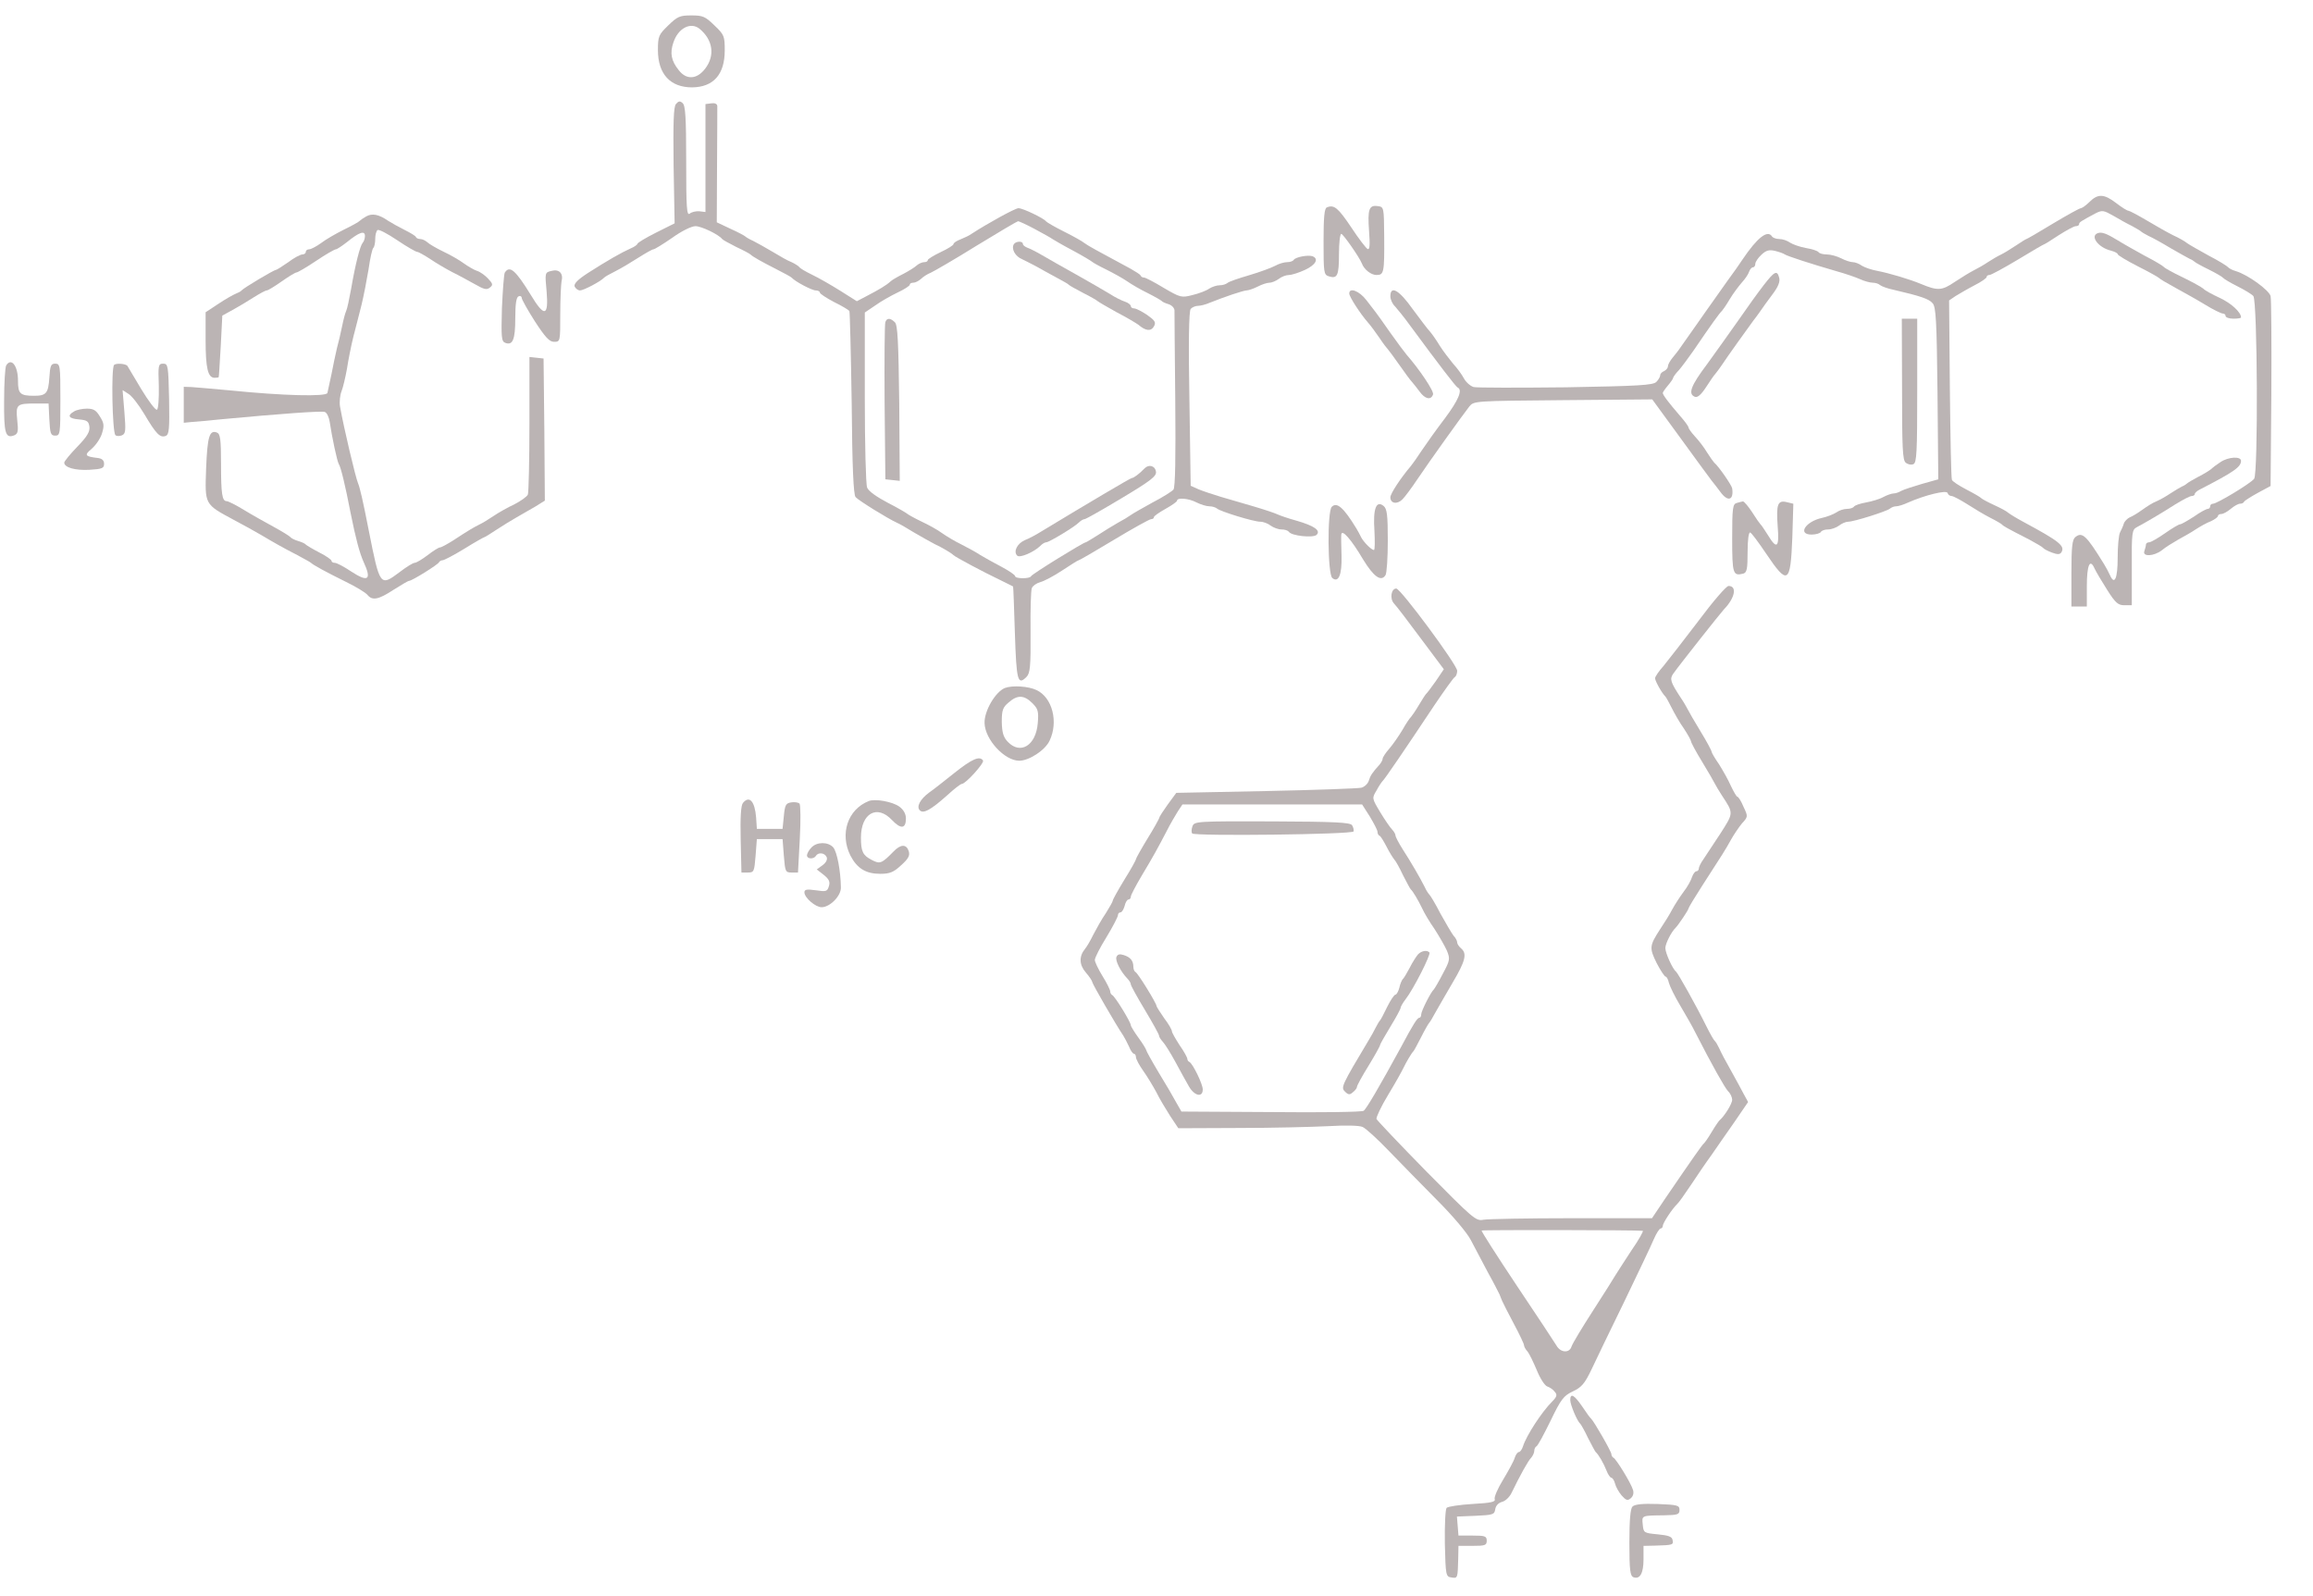  <svg  version="1.0" xmlns="http://www.w3.org/2000/svg"  width="900pt" height="621pt" viewBox="0 0 900 621"  preserveAspectRatio="xMidYMid meet">  <g transform="translate(0,621) scale(0.1,-0.1)" fill="#bbb4b4" stroke="none"> <path d="M2600 6111 c-37 -36 -40 -42 -40 -96 0 -93 48 -145 133 -145 83 1 127 50 127 144 0 55 -2 61 -40 97 -36 35 -45 39 -90 39 -45 0 -54 -4 -90 -39z m122 -13 c52 -43 61 -104 22 -155 -32 -42 -73 -45 -103 -6 -29 36 -35 66 -21 107 18 56 67 82 102 54z"/> <path d="M2630 5805 c-9 -11 -11 -71 -9 -239 l4 -225 -72 -36 c-40 -20 -73 -40 -73 -44 0 -3 -12 -12 -27 -18 -34 -15 -90 -47 -165 -95 -40 -26 -56 -42 -52 -53 4 -8 13 -15 21 -15 14 0 80 35 93 49 3 4 23 15 45 26 22 11 62 35 90 53 27 17 53 32 58 32 4 0 37 20 73 45 36 26 75 45 90 45 23 0 90 -32 104 -50 3 -4 28 -17 55 -31 28 -13 52 -26 55 -29 9 -9 45 -29 100 -57 30 -15 57 -30 60 -33 13 -15 79 -50 94 -50 9 0 16 -4 16 -8 0 -5 25 -21 55 -37 31 -15 57 -31 60 -35 2 -4 6 -165 9 -359 2 -250 7 -355 15 -365 11 -13 124 -83 161 -100 8 -3 38 -20 65 -37 28 -16 64 -37 80 -45 32 -15 67 -36 75 -44 8 -8 119 -67 178 -95 28 -14 53 -26 54 -27 1 -2 4 -84 7 -182 6 -185 11 -204 45 -170 14 14 17 39 16 173 -1 86 1 163 5 173 4 9 18 19 33 23 15 4 53 24 86 46 32 21 60 39 63 39 3 0 65 36 138 80 73 44 138 80 144 80 6 0 11 3 11 8 0 4 20 18 45 32 25 14 45 28 45 32 0 13 46 9 76 -7 16 -8 38 -15 50 -15 11 0 24 -4 30 -9 12 -11 142 -51 168 -51 12 0 30 -7 40 -15 11 -8 30 -15 42 -15 13 0 25 -4 29 -9 9 -16 95 -25 108 -12 17 17 -9 35 -78 55 -33 9 -67 21 -75 25 -8 4 -49 18 -90 30 -41 12 -100 29 -130 38 -30 9 -69 22 -86 29 l-31 14 -5 337 c-4 216 -2 343 5 351 5 6 18 12 28 12 10 0 30 5 46 12 60 24 129 47 143 48 8 0 28 7 44 15 15 8 36 15 45 15 10 0 26 7 37 15 10 8 28 15 39 15 11 0 39 9 63 20 41 19 55 43 29 53 -17 6 -66 -3 -73 -14 -3 -5 -14 -9 -26 -9 -11 0 -32 -6 -46 -14 -15 -8 -61 -25 -102 -37 -41 -12 -79 -25 -84 -30 -6 -5 -19 -9 -31 -9 -11 0 -29 -6 -40 -13 -11 -8 -40 -19 -65 -25 -43 -11 -47 -10 -112 28 -36 22 -71 40 -76 40 -6 0 -12 3 -14 8 -1 4 -19 15 -38 26 -130 70 -167 90 -180 100 -8 7 -44 27 -80 45 -36 18 -67 36 -70 40 -9 12 -90 51 -107 51 -13 0 -120 -59 -183 -100 -8 -6 -27 -15 -42 -21 -16 -6 -28 -14 -28 -19 0 -4 -22 -18 -50 -31 -27 -13 -50 -27 -50 -31 0 -5 -6 -8 -14 -8 -8 0 -21 -6 -28 -12 -7 -7 -31 -22 -52 -33 -22 -11 -45 -24 -51 -30 -16 -15 -45 -32 -91 -56 l-40 -21 -65 41 c-35 22 -84 50 -109 62 -25 12 -47 25 -50 30 -3 4 -17 13 -30 19 -14 5 -47 24 -75 41 -27 16 -61 35 -75 42 -14 6 -27 14 -30 17 -3 3 -29 17 -58 30 l-53 25 1 220 c1 121 1 226 1 233 -1 8 -10 12 -23 10 l-23 -3 0 -210 0 -210 -24 3 c-13 1 -30 -3 -37 -9 -12 -10 -14 23 -14 204 0 169 -3 217 -14 226 -10 9 -16 8 -26 -4z m1396 -486 c32 -17 64 -35 69 -39 6 -4 42 -25 80 -45 39 -21 72 -41 75 -44 3 -3 28 -17 55 -30 28 -14 64 -34 80 -45 17 -12 53 -33 80 -46 28 -14 52 -28 55 -31 3 -4 15 -9 28 -13 12 -4 22 -15 22 -24 0 -9 1 -167 3 -350 2 -223 0 -338 -7 -347 -6 -7 -42 -30 -81 -50 -38 -21 -77 -43 -85 -49 -8 -6 -31 -20 -50 -30 -19 -11 -54 -32 -78 -48 -24 -15 -45 -28 -47 -28 -9 0 -210 -124 -213 -132 -5 -11 -62 -10 -62 0 0 5 -24 21 -52 36 -29 15 -66 36 -83 46 -16 11 -50 29 -75 42 -25 12 -58 32 -75 44 -16 12 -52 32 -80 45 -27 13 -52 27 -55 30 -3 3 -37 23 -76 43 -42 22 -75 45 -80 59 -5 12 -9 170 -9 351 l0 330 40 27 c22 16 61 38 88 51 26 12 47 26 47 30 0 5 6 8 14 8 8 0 21 7 30 15 8 8 25 19 38 24 13 6 93 52 178 105 85 52 158 95 161 95 3 1 33 -13 65 -30z"/> <path d="M3945 5260 c-11 -18 5 -48 33 -59 15 -7 54 -27 87 -46 33 -18 67 -37 75 -41 8 -4 17 -10 20 -13 3 -3 28 -17 55 -31 28 -14 52 -28 55 -31 3 -3 37 -23 75 -44 39 -20 77 -43 85 -49 28 -24 49 -26 60 -6 9 16 4 23 -27 45 -21 14 -43 25 -50 25 -7 0 -13 4 -13 9 0 5 -10 13 -22 17 -13 4 -39 17 -59 30 -20 12 -78 46 -130 75 -52 29 -112 63 -134 76 -22 13 -48 26 -57 29 -10 4 -18 10 -18 15 0 12 -27 11 -35 -1z"/> <path d="M3445 4957 c-3 -7 -4 -147 -3 -312 l3 -300 28 -3 28 -3 -2 302 c-3 238 -6 305 -17 315 -17 17 -31 18 -37 1z"/> <path d="M4453 4387 c-20 -21 -42 -37 -49 -37 -5 0 -174 -100 -354 -209 -19 -12 -47 -27 -63 -33 -29 -13 -45 -44 -29 -60 10 -10 64 13 90 38 7 8 18 14 23 14 11 0 109 59 127 77 7 7 17 13 22 13 5 0 70 37 145 82 112 67 135 85 133 102 -3 24 -28 31 -45 13z"/> <path d="M8130 5424 c-13 -13 -29 -24 -33 -24 -5 0 -54 -27 -109 -60 -54 -33 -101 -60 -103 -60 -2 0 -21 -12 -42 -26 -21 -14 -47 -30 -58 -35 -11 -5 -33 -18 -50 -29 -16 -11 -41 -25 -55 -32 -14 -7 -47 -27 -74 -45 -50 -34 -66 -35 -131 -8 -43 18 -123 42 -170 51 -22 4 -49 13 -60 20 -11 8 -27 14 -36 14 -9 0 -30 7 -45 15 -16 8 -41 15 -56 15 -15 0 -29 4 -32 9 -4 5 -25 12 -49 16 -23 4 -51 14 -62 21 -11 8 -29 14 -42 14 -12 0 -25 5 -28 10 -17 27 -57 -4 -115 -90 -8 -13 -35 -51 -60 -85 -25 -35 -51 -72 -58 -82 -7 -10 -35 -49 -62 -88 -27 -38 -55 -78 -62 -88 -7 -11 -21 -28 -30 -39 -10 -12 -18 -27 -18 -33 0 -7 -7 -15 -15 -19 -8 -3 -15 -10 -15 -16 0 -6 -7 -18 -15 -26 -13 -13 -70 -16 -351 -21 -185 -2 -347 -2 -360 1 -13 4 -30 19 -38 34 -8 15 -27 41 -42 57 -14 17 -38 48 -52 70 -13 22 -31 47 -38 55 -8 8 -38 48 -67 87 -53 75 -87 94 -87 50 0 -12 8 -30 18 -39 9 -10 36 -43 59 -75 115 -156 178 -238 185 -241 20 -9 3 -49 -50 -120 -32 -42 -72 -98 -90 -125 -17 -26 -36 -53 -42 -60 -40 -47 -80 -108 -80 -122 0 -24 26 -29 47 -8 10 10 36 45 58 78 47 70 176 250 202 283 18 22 18 22 365 25 l347 3 108 -148 c59 -82 115 -157 123 -168 8 -10 24 -30 34 -44 29 -40 53 -33 46 14 -2 12 -52 85 -70 100 -3 3 -16 21 -28 40 -11 19 -33 47 -47 62 -14 15 -25 31 -25 35 0 4 -15 25 -33 45 -43 50 -67 81 -67 89 0 3 9 16 20 29 11 13 20 26 20 29 0 3 10 18 23 31 12 14 37 48 56 75 70 103 104 150 111 155 3 3 17 23 30 45 13 22 35 51 47 65 13 14 26 33 29 43 3 9 10 17 15 17 5 0 9 6 9 13 0 8 11 24 24 36 18 17 30 20 52 15 16 -4 34 -10 39 -14 11 -7 100 -36 200 -65 33 -9 74 -23 92 -31 17 -8 40 -14 50 -14 10 0 23 -4 28 -9 6 -5 30 -14 55 -19 103 -24 136 -35 150 -52 13 -14 16 -68 19 -351 l3 -334 -64 -18 c-34 -10 -71 -22 -80 -27 -10 -6 -23 -10 -30 -10 -7 0 -25 -6 -40 -14 -14 -8 -45 -17 -67 -21 -23 -4 -43 -11 -47 -16 -3 -5 -15 -9 -27 -9 -13 0 -31 -6 -42 -14 -11 -7 -36 -17 -55 -21 -65 -14 -97 -65 -41 -65 17 0 33 5 36 10 3 6 16 10 29 10 12 0 31 7 42 15 10 8 26 15 35 15 23 0 152 41 163 51 6 5 16 9 24 9 8 0 28 6 45 14 68 30 151 50 155 38 2 -7 9 -12 16 -12 6 0 34 -15 61 -32 28 -18 68 -42 90 -53 22 -11 42 -23 45 -26 5 -6 17 -13 107 -59 26 -14 50 -28 53 -32 3 -4 18 -12 34 -18 22 -8 31 -8 37 1 15 25 -8 43 -149 119 -26 14 -52 30 -58 35 -6 6 -31 19 -55 30 -24 11 -46 23 -49 26 -3 4 -29 19 -58 34 -29 15 -55 32 -57 38 -3 7 -6 166 -8 355 l-3 343 25 17 c15 9 47 28 74 42 26 13 47 28 47 32 0 5 5 8 11 8 6 0 56 27 111 60 54 33 101 60 103 60 2 0 27 16 56 35 30 19 59 35 66 35 7 0 13 3 13 8 0 7 6 11 64 42 26 13 31 12 70 -10 22 -13 54 -31 71 -39 16 -9 32 -18 35 -21 3 -3 16 -11 30 -18 14 -6 52 -27 85 -47 33 -19 67 -38 75 -42 8 -3 17 -9 20 -12 3 -3 28 -17 55 -30 28 -14 52 -28 55 -32 3 -4 28 -19 56 -33 28 -14 56 -31 62 -38 16 -20 19 -692 3 -711 -15 -19 -145 -97 -160 -97 -6 0 -11 -4 -11 -10 0 -5 -4 -10 -9 -10 -6 0 -30 -13 -54 -30 -25 -16 -49 -30 -54 -30 -5 0 -32 -16 -59 -35 -27 -19 -55 -35 -61 -35 -7 0 -13 -4 -13 -9 0 -5 -3 -16 -6 -25 -9 -23 37 -21 68 3 13 11 42 29 63 41 22 12 54 30 70 41 17 11 42 25 58 31 15 7 27 16 27 20 0 4 6 8 13 8 8 0 24 9 37 20 13 11 29 20 36 20 7 0 14 3 16 8 2 4 26 19 53 34 l50 27 3 358 c1 197 0 368 -3 381 -6 23 -88 83 -135 97 -14 4 -27 11 -30 15 -3 4 -36 25 -75 45 -38 21 -77 43 -85 49 -8 7 -33 21 -55 31 -22 11 -68 37 -103 58 -34 20 -66 37 -70 37 -5 0 -26 13 -48 30 -47 36 -71 37 -104 4z"/> <path d="M5163 5403 c-10 -3 -13 -40 -13 -133 0 -120 1 -129 20 -135 34 -11 40 3 40 86 0 43 4 79 9 79 7 0 70 -90 80 -115 9 -24 36 -45 57 -45 29 0 31 9 30 150 -1 113 -1 115 -25 118 -34 5 -40 -12 -34 -96 4 -53 3 -74 -5 -71 -6 2 -35 40 -64 84 -51 76 -67 90 -95 78z"/> <path d="M1425 5368 c-11 -6 -22 -14 -25 -17 -3 -4 -30 -19 -61 -34 -32 -16 -72 -39 -90 -53 -18 -13 -39 -24 -46 -24 -7 0 -13 -4 -13 -10 0 -5 -6 -10 -13 -10 -8 0 -33 -13 -55 -30 -23 -16 -45 -30 -48 -30 -8 0 -127 -71 -134 -80 -3 -4 -13 -9 -23 -13 -10 -4 -40 -21 -67 -39 l-50 -33 0 -108 c0 -110 9 -147 35 -147 8 0 16 1 16 3 1 1 4 55 8 121 l6 118 40 22 c22 12 59 34 82 49 24 15 46 27 51 27 5 0 31 16 58 35 27 19 53 35 58 35 4 0 39 20 76 45 37 25 72 45 77 45 4 0 24 13 43 28 48 39 70 46 70 24 0 -10 -4 -22 -9 -27 -10 -12 -28 -81 -45 -180 -7 -38 -15 -77 -19 -85 -4 -8 -11 -35 -16 -60 -5 -25 -14 -63 -20 -85 -5 -22 -15 -67 -21 -100 -7 -33 -14 -66 -16 -74 -5 -15 -171 -11 -379 10 -66 6 -133 12 -150 13 l-30 1 0 -70 0 -70 30 3 c17 1 71 6 120 11 226 21 387 33 399 28 8 -3 16 -20 19 -39 9 -61 29 -153 35 -163 8 -11 26 -86 46 -190 21 -104 35 -156 51 -192 32 -69 18 -80 -48 -37 -28 19 -57 34 -64 34 -7 0 -13 3 -13 8 0 4 -21 19 -47 32 -27 14 -50 28 -53 31 -3 4 -16 10 -30 14 -14 4 -27 11 -30 15 -3 4 -32 22 -65 40 -33 18 -85 47 -116 66 -31 19 -61 34 -67 34 -18 0 -22 29 -22 146 0 95 -3 116 -16 121 -29 11 -37 -15 -42 -139 -5 -143 -7 -139 108 -201 36 -19 83 -45 105 -58 49 -29 80 -47 142 -79 26 -14 50 -27 53 -30 8 -8 57 -35 136 -74 39 -19 77 -42 84 -51 19 -23 43 -18 101 20 30 19 57 35 61 35 11 0 112 63 116 72 2 4 8 8 14 8 6 0 44 20 85 45 40 25 76 45 78 45 2 0 23 13 47 29 24 16 59 37 78 48 19 11 52 30 73 42 l37 23 -2 277 -3 276 -27 3 -28 3 0 -260 c0 -142 -3 -266 -6 -275 -3 -8 -27 -25 -52 -38 -26 -12 -63 -33 -82 -46 -19 -13 -44 -28 -55 -33 -22 -11 -41 -22 -102 -62 -24 -15 -46 -27 -51 -27 -5 0 -26 -13 -48 -30 -21 -16 -44 -30 -51 -30 -6 0 -32 -16 -58 -36 -76 -57 -77 -56 -120 161 -23 118 -35 169 -42 185 -10 24 -55 214 -70 298 -3 18 0 45 6 60 6 15 15 54 21 87 5 33 16 89 25 125 9 36 24 92 32 125 8 33 20 95 27 137 6 42 14 80 19 84 4 4 7 20 7 35 0 15 4 30 9 34 6 3 40 -15 77 -40 37 -25 72 -45 77 -45 5 0 28 -13 51 -28 22 -15 61 -38 86 -51 25 -12 64 -34 88 -47 35 -20 46 -23 58 -13 13 10 12 15 -7 35 -12 13 -32 27 -43 30 -12 4 -34 17 -51 29 -16 12 -52 33 -80 46 -27 13 -56 30 -63 37 -7 6 -19 12 -27 12 -7 0 -15 3 -17 8 -1 4 -21 16 -43 27 -22 11 -51 27 -65 36 -36 25 -62 30 -85 17z"/> <path d="M8163 5303 c-32 -11 1 -56 50 -68 15 -4 27 -10 27 -14 0 -4 35 -25 78 -47 42 -21 79 -42 82 -45 3 -4 32 -21 65 -39 33 -18 85 -47 116 -66 31 -19 62 -34 68 -34 6 0 11 -4 11 -10 0 -5 14 -10 30 -10 17 0 30 2 30 5 0 20 -38 55 -83 76 -28 13 -58 29 -64 36 -7 6 -43 26 -80 44 -38 18 -70 36 -73 40 -3 4 -36 24 -75 44 -38 21 -86 48 -105 60 -44 27 -62 33 -77 28z"/> <path d="M1964 5149 c-3 -6 -8 -69 -11 -139 -3 -113 -2 -128 13 -134 29 -11 39 12 39 96 0 56 4 82 13 85 6 3 12 0 12 -6 0 -6 23 -47 51 -91 41 -63 57 -80 75 -80 24 0 24 1 24 108 0 59 3 116 5 127 8 31 -9 49 -39 41 -26 -6 -26 -7 -19 -81 8 -97 -9 -100 -62 -12 -59 96 -82 116 -101 86z"/> <path d="M6863 5101 c-21 -27 -65 -88 -98 -136 -33 -47 -88 -124 -122 -171 -64 -85 -76 -117 -48 -128 10 -4 24 8 43 37 15 23 31 47 37 53 5 6 17 22 25 34 18 28 105 149 122 172 7 9 20 26 28 38 8 12 29 41 47 65 22 29 30 49 26 64 -8 31 -18 26 -60 -28z"/> <path d="M5250 5068 c0 -13 44 -80 72 -112 10 -11 30 -38 45 -60 15 -23 31 -43 34 -46 3 -3 23 -30 44 -60 21 -30 43 -60 49 -66 6 -7 20 -24 30 -38 21 -29 44 -34 52 -11 5 12 -53 98 -103 155 -7 8 -36 47 -63 85 -27 39 -53 75 -57 80 -5 6 -21 27 -37 48 -27 35 -66 50 -66 25z"/> <path d="M7401 4696 c0 -227 2 -276 14 -286 8 -7 22 -10 30 -6 13 5 15 45 15 286 l0 280 -30 0 -30 0 1 -274z"/> <path d="M24 4788 c-4 -7 -8 -68 -8 -136 -1 -128 5 -149 39 -136 15 6 17 16 12 60 -6 61 -2 64 73 64 l49 0 3 -62 c3 -55 5 -63 23 -63 19 0 20 7 20 140 0 133 -1 140 -20 140 -17 0 -20 -8 -23 -55 -4 -60 -12 -70 -59 -70 -55 0 -63 8 -63 59 0 58 -26 91 -46 59z"/> <path d="M444 4790 c-12 -12 -7 -260 5 -273 4 -4 15 -5 25 -1 15 6 16 17 10 91 l-7 85 22 -14 c13 -7 41 -43 63 -80 45 -76 61 -93 83 -84 13 5 15 27 13 143 -3 130 -4 138 -23 138 -19 0 -20 -6 -17 -87 1 -48 -2 -89 -7 -92 -5 -4 -33 33 -62 81 -29 49 -53 89 -53 89 -6 9 -44 12 -52 4z"/> <path d="M288 4609 c-28 -16 -21 -28 20 -31 31 -3 37 -7 40 -29 2 -19 -9 -38 -48 -78 -27 -28 -50 -56 -50 -61 0 -19 42 -31 98 -28 49 3 57 6 57 23 0 14 -8 21 -25 23 -50 6 -53 11 -23 36 16 14 34 40 40 60 9 29 8 40 -8 65 -15 25 -25 31 -51 31 -18 0 -41 -5 -50 -11z"/> <path d="M8640 4412 c-14 -9 -30 -21 -36 -27 -6 -5 -28 -19 -50 -30 -21 -11 -41 -23 -44 -26 -3 -3 -12 -9 -20 -12 -8 -4 -28 -16 -45 -27 -16 -11 -41 -25 -55 -31 -14 -5 -38 -21 -55 -33 -16 -12 -38 -25 -48 -29 -9 -4 -20 -15 -23 -24 -3 -10 -10 -26 -15 -35 -5 -10 -9 -54 -9 -97 0 -82 -12 -110 -30 -69 -6 13 -16 32 -23 43 -69 112 -85 127 -112 105 -12 -10 -15 -39 -15 -141 l0 -129 30 0 30 0 0 79 c0 82 12 110 30 69 6 -13 28 -50 49 -83 32 -51 43 -60 67 -60 l29 0 0 147 c-1 138 1 147 20 157 34 18 97 55 150 89 28 17 56 32 63 32 6 0 12 3 12 8 0 4 9 12 19 17 134 69 161 88 161 112 0 18 -49 16 -80 -5z"/> <path d="M6758 4253 c-16 -4 -18 -19 -18 -138 0 -138 3 -147 43 -137 14 4 17 17 17 84 0 46 4 78 10 76 5 -1 33 -39 62 -82 84 -125 95 -118 102 62 l4 132 -25 6 c-36 9 -42 -8 -36 -93 7 -84 -3 -93 -38 -35 -13 20 -25 39 -29 42 -3 3 -18 24 -33 48 -15 23 -31 41 -35 41 -4 -1 -15 -3 -24 -6z"/> <path d="M5182 4238 c-18 -18 -16 -262 2 -277 24 -20 38 12 36 86 -1 37 -2 75 -1 83 2 23 39 -19 85 -97 41 -67 70 -88 87 -61 5 7 9 68 9 134 0 100 -3 124 -16 135 -29 24 -42 -10 -36 -96 2 -41 2 -75 -2 -75 -10 0 -41 32 -50 50 -4 8 -12 24 -19 35 -49 80 -75 103 -95 83z"/> <path d="M6608 3793 c-57 -75 -118 -153 -135 -174 -18 -20 -33 -42 -33 -48 0 -11 27 -59 40 -71 3 -3 14 -23 25 -45 11 -22 32 -59 48 -81 15 -23 27 -45 27 -49 0 -4 19 -40 43 -79 24 -39 46 -78 50 -86 4 -8 16 -28 27 -45 46 -70 46 -67 -5 -147 -26 -40 -56 -85 -66 -100 -11 -15 -19 -32 -19 -38 0 -5 -4 -10 -9 -10 -5 0 -13 -10 -17 -22 -4 -13 -18 -39 -33 -58 -14 -19 -35 -51 -45 -70 -10 -19 -31 -53 -46 -75 -42 -65 -43 -73 -14 -132 15 -29 31 -53 35 -53 4 0 10 -11 13 -25 4 -14 23 -53 44 -88 20 -34 48 -82 60 -107 63 -123 113 -212 126 -226 9 -8 16 -24 16 -33 0 -16 -30 -64 -50 -81 -3 -3 -17 -23 -30 -45 -13 -22 -27 -42 -31 -45 -6 -5 -38 -50 -152 -217 l-49 -73 -313 0 c-172 0 -326 -3 -343 -6 -29 -6 -40 4 -221 187 -105 107 -192 199 -195 205 -2 6 18 49 46 95 28 46 54 93 59 104 10 21 31 57 39 65 3 3 16 28 30 55 14 28 28 52 31 55 3 3 14 21 24 40 11 19 41 72 67 116 51 86 57 114 33 134 -8 7 -15 17 -15 23 0 6 -6 18 -14 26 -7 9 -30 48 -51 86 -20 39 -40 72 -44 75 -3 3 -12 16 -18 30 -17 34 -53 96 -86 147 -15 24 -27 47 -27 52 0 5 -6 16 -13 23 -7 7 -28 37 -46 67 -33 55 -33 55 -15 85 9 17 20 33 23 36 7 5 90 127 203 297 38 56 73 105 78 108 6 3 10 15 10 25 0 23 -220 320 -237 320 -20 0 -26 -40 -9 -58 9 -9 56 -71 105 -137 l89 -119 -31 -46 c-18 -25 -34 -47 -38 -50 -3 -3 -16 -23 -29 -45 -13 -22 -27 -42 -30 -45 -4 -3 -19 -25 -33 -50 -15 -25 -38 -58 -52 -74 -14 -16 -25 -33 -25 -38 0 -5 -6 -16 -12 -23 -29 -32 -36 -43 -42 -63 -4 -12 -17 -24 -29 -27 -12 -3 -179 -9 -371 -13 l-349 -7 -33 -45 c-18 -25 -33 -48 -33 -52 -1 -4 -21 -41 -46 -81 -25 -41 -45 -77 -45 -80 0 -4 -20 -40 -45 -80 -25 -41 -45 -77 -45 -81 0 -4 -12 -25 -27 -49 -16 -23 -37 -61 -49 -84 -11 -23 -26 -48 -32 -55 -24 -29 -23 -62 3 -92 14 -16 25 -33 25 -37 0 -7 93 -168 121 -209 5 -8 15 -27 22 -42 6 -16 15 -28 19 -28 4 0 8 -6 8 -13 0 -8 13 -32 28 -53 15 -21 38 -59 51 -83 12 -25 37 -66 54 -93 l32 -48 235 1 c129 0 285 4 347 7 68 4 121 3 135 -3 13 -6 59 -48 103 -94 44 -46 128 -131 186 -190 61 -61 117 -127 132 -156 14 -27 44 -84 66 -125 23 -41 43 -81 46 -87 3 -7 7 -19 10 -25 3 -7 23 -47 45 -88 22 -41 40 -79 40 -84 0 -5 6 -17 14 -25 7 -9 23 -42 36 -73 13 -32 31 -60 41 -63 9 -3 23 -12 29 -21 10 -11 8 -19 -11 -38 -40 -40 -100 -132 -113 -174 -4 -12 -11 -22 -16 -22 -5 0 -12 -10 -16 -22 -3 -12 -24 -50 -45 -85 -21 -34 -36 -69 -33 -76 4 -11 -14 -15 -86 -19 -50 -3 -96 -10 -101 -15 -5 -5 -8 -66 -7 -139 3 -125 4 -129 26 -132 24 -4 24 -3 26 73 l1 50 55 0 c48 0 55 2 55 20 0 18 -7 20 -55 20 l-55 0 -3 37 -3 37 73 3 c67 3 73 5 76 25 2 14 12 25 26 29 13 3 29 18 37 34 35 72 65 126 77 138 6 7 12 19 12 27 0 7 4 15 8 17 5 1 29 46 55 99 41 85 51 98 87 115 34 16 46 30 72 84 17 36 74 155 128 265 53 110 105 219 115 243 10 23 22 42 27 42 4 0 8 5 8 10 0 11 37 67 56 85 6 5 30 39 54 75 24 36 59 88 79 115 19 28 59 85 89 128 l54 79 -17 31 c-9 18 -32 59 -50 92 -19 33 -39 71 -45 85 -6 13 -14 27 -18 30 -4 3 -19 30 -34 60 -37 75 -109 204 -117 210 -13 10 -41 72 -41 91 0 17 23 63 40 79 10 10 50 69 50 75 0 3 24 43 53 88 82 127 90 139 112 179 11 20 31 49 43 64 24 26 24 27 6 65 -9 22 -20 39 -24 39 -3 0 -14 19 -25 42 -10 23 -31 60 -46 84 -16 23 -29 45 -29 49 0 4 -19 40 -43 79 -24 39 -46 78 -50 86 -4 8 -16 29 -27 45 -40 61 -44 73 -29 94 27 38 184 236 197 250 43 44 52 91 18 91 -9 0 -62 -62 -118 -137z m-1278 -760 c16 -27 30 -53 30 -60 0 -6 3 -13 8 -15 4 -1 16 -21 27 -42 11 -22 25 -44 30 -50 6 -6 21 -33 34 -61 14 -27 27 -52 30 -55 9 -8 29 -42 45 -75 7 -16 29 -53 48 -80 18 -28 40 -66 48 -84 13 -32 12 -38 -16 -90 -16 -31 -32 -58 -35 -61 -11 -9 -49 -84 -49 -97 0 -7 -3 -13 -7 -13 -8 0 -23 -23 -72 -115 -83 -152 -135 -241 -145 -247 -6 -5 -168 -7 -360 -5 l-349 2 -20 35 c-10 19 -41 72 -68 116 -27 45 -49 85 -49 88 0 3 -13 25 -30 48 -16 22 -30 45 -30 49 0 12 -62 113 -72 117 -4 2 -8 8 -8 14 0 6 -13 33 -30 60 -16 26 -30 55 -30 63 0 8 20 48 45 88 25 41 45 80 45 86 0 6 4 11 10 11 5 0 12 11 16 25 3 14 10 25 15 25 5 0 9 5 9 11 0 6 19 42 42 81 48 80 63 108 98 175 13 26 33 60 43 76 l18 27 350 0 349 0 30 -47z m1062 -1612 c4 -1 -16 -36 -45 -78 -28 -43 -56 -86 -62 -96 -5 -9 -44 -71 -86 -136 -42 -65 -80 -128 -84 -140 -8 -27 -43 -25 -59 4 -6 10 -75 115 -153 231 -78 117 -140 214 -138 216 3 3 607 2 627 -1z"/> <path d="M4640 2995 c-4 -11 -5 -23 -1 -28 11 -11 624 -4 628 8 1 6 -1 16 -6 24 -7 11 -67 14 -311 15 -294 1 -303 0 -310 -19z"/> <path d="M5518 2497 c-7 -8 -22 -31 -33 -53 -11 -21 -23 -41 -27 -44 -3 -3 -10 -18 -13 -33 -4 -15 -11 -27 -15 -27 -5 0 -19 -21 -32 -47 -13 -27 -25 -50 -28 -53 -3 -3 -11 -16 -18 -30 -7 -14 -18 -34 -25 -45 -107 -179 -110 -186 -94 -202 13 -13 19 -14 31 -3 9 7 16 16 16 21 0 5 20 42 45 82 25 41 45 77 45 81 0 3 18 35 40 71 22 36 40 69 40 74 0 4 9 20 20 34 29 37 99 174 92 181 -9 10 -30 7 -44 -7z"/> <path d="M4344 2486 c-5 -14 16 -56 43 -84 7 -7 13 -17 13 -22 0 -5 25 -50 55 -100 30 -50 55 -95 55 -100 0 -5 7 -15 14 -23 8 -8 30 -43 49 -78 19 -35 43 -79 53 -96 21 -37 54 -45 54 -12 0 21 -39 101 -52 107 -5 2 -8 8 -8 12 0 5 -13 29 -30 53 -16 25 -30 49 -30 54 0 6 -13 29 -30 51 -16 23 -30 45 -30 48 0 10 -73 129 -82 132 -4 2 -8 11 -8 20 0 24 -12 38 -38 46 -15 5 -24 3 -28 -8z"/> <path d="M3910 3533 c-37 -15 -81 -90 -79 -137 2 -64 78 -146 135 -146 38 0 101 41 118 78 35 73 11 168 -51 197 -31 15 -94 19 -123 8z m107 -59 c22 -22 25 -32 21 -78 -7 -87 -68 -124 -117 -72 -17 18 -22 36 -23 77 0 46 4 57 27 76 34 30 60 29 92 -3z"/> <path d="M3713 3202 c-39 -31 -83 -66 -98 -76 -35 -26 -50 -55 -36 -69 14 -14 42 1 106 58 27 25 53 45 58 45 14 0 88 81 82 91 -13 19 -43 6 -112 -49z"/> <path d="M2891 3086 c-8 -9 -11 -56 -9 -142 l3 -129 25 0 c24 0 25 4 30 65 l5 65 50 0 50 0 5 -65 c5 -61 6 -65 30 -65 l25 0 7 130 c4 72 3 134 -1 138 -5 5 -19 7 -32 5 -21 -3 -25 -10 -29 -53 l-5 -50 -50 0 -50 0 -3 45 c-5 62 -26 86 -51 56z"/> <path d="M3380 3093 c-82 -33 -113 -128 -71 -212 26 -50 60 -71 116 -71 37 0 52 6 81 33 29 26 35 38 30 55 -9 28 -31 28 -59 -1 -46 -47 -53 -50 -85 -33 -35 18 -42 33 -42 87 0 95 63 130 121 68 34 -36 54 -34 54 6 0 18 -9 34 -25 46 -27 20 -95 32 -120 22z"/> <path d="M3157 2912 c-10 -10 -17 -24 -17 -30 0 -15 26 -16 35 -2 9 15 35 12 42 -6 3 -9 -3 -21 -17 -31 l-22 -16 27 -21 c21 -17 26 -27 20 -45 -6 -20 -11 -21 -51 -15 -35 5 -44 3 -44 -8 0 -21 43 -58 67 -58 32 0 76 44 75 77 -1 65 -15 139 -30 156 -20 22 -64 22 -85 -1z"/> <path d="M6110 762 c0 -18 27 -82 39 -92 3 -3 17 -27 30 -55 14 -27 27 -52 30 -55 11 -9 31 -44 42 -72 6 -16 15 -28 19 -28 4 0 11 -10 14 -22 3 -13 15 -34 26 -47 17 -19 23 -21 35 -11 10 8 13 21 9 33 -8 27 -66 121 -76 125 -4 2 -8 8 -8 14 0 10 -68 128 -79 138 -4 3 -19 24 -35 48 -31 45 -46 53 -46 24z"/> <path d="M6352 348 c-8 -8 -12 -52 -12 -140 0 -108 3 -130 16 -135 25 -9 39 15 39 70 l0 52 45 1 c70 2 72 3 68 22 -2 13 -16 18 -58 22 -54 5 -55 6 -58 38 -4 36 -5 35 83 36 53 1 60 3 60 21 0 18 -8 20 -85 23 -58 2 -89 -1 -98 -10z"/> </g> </svg> 